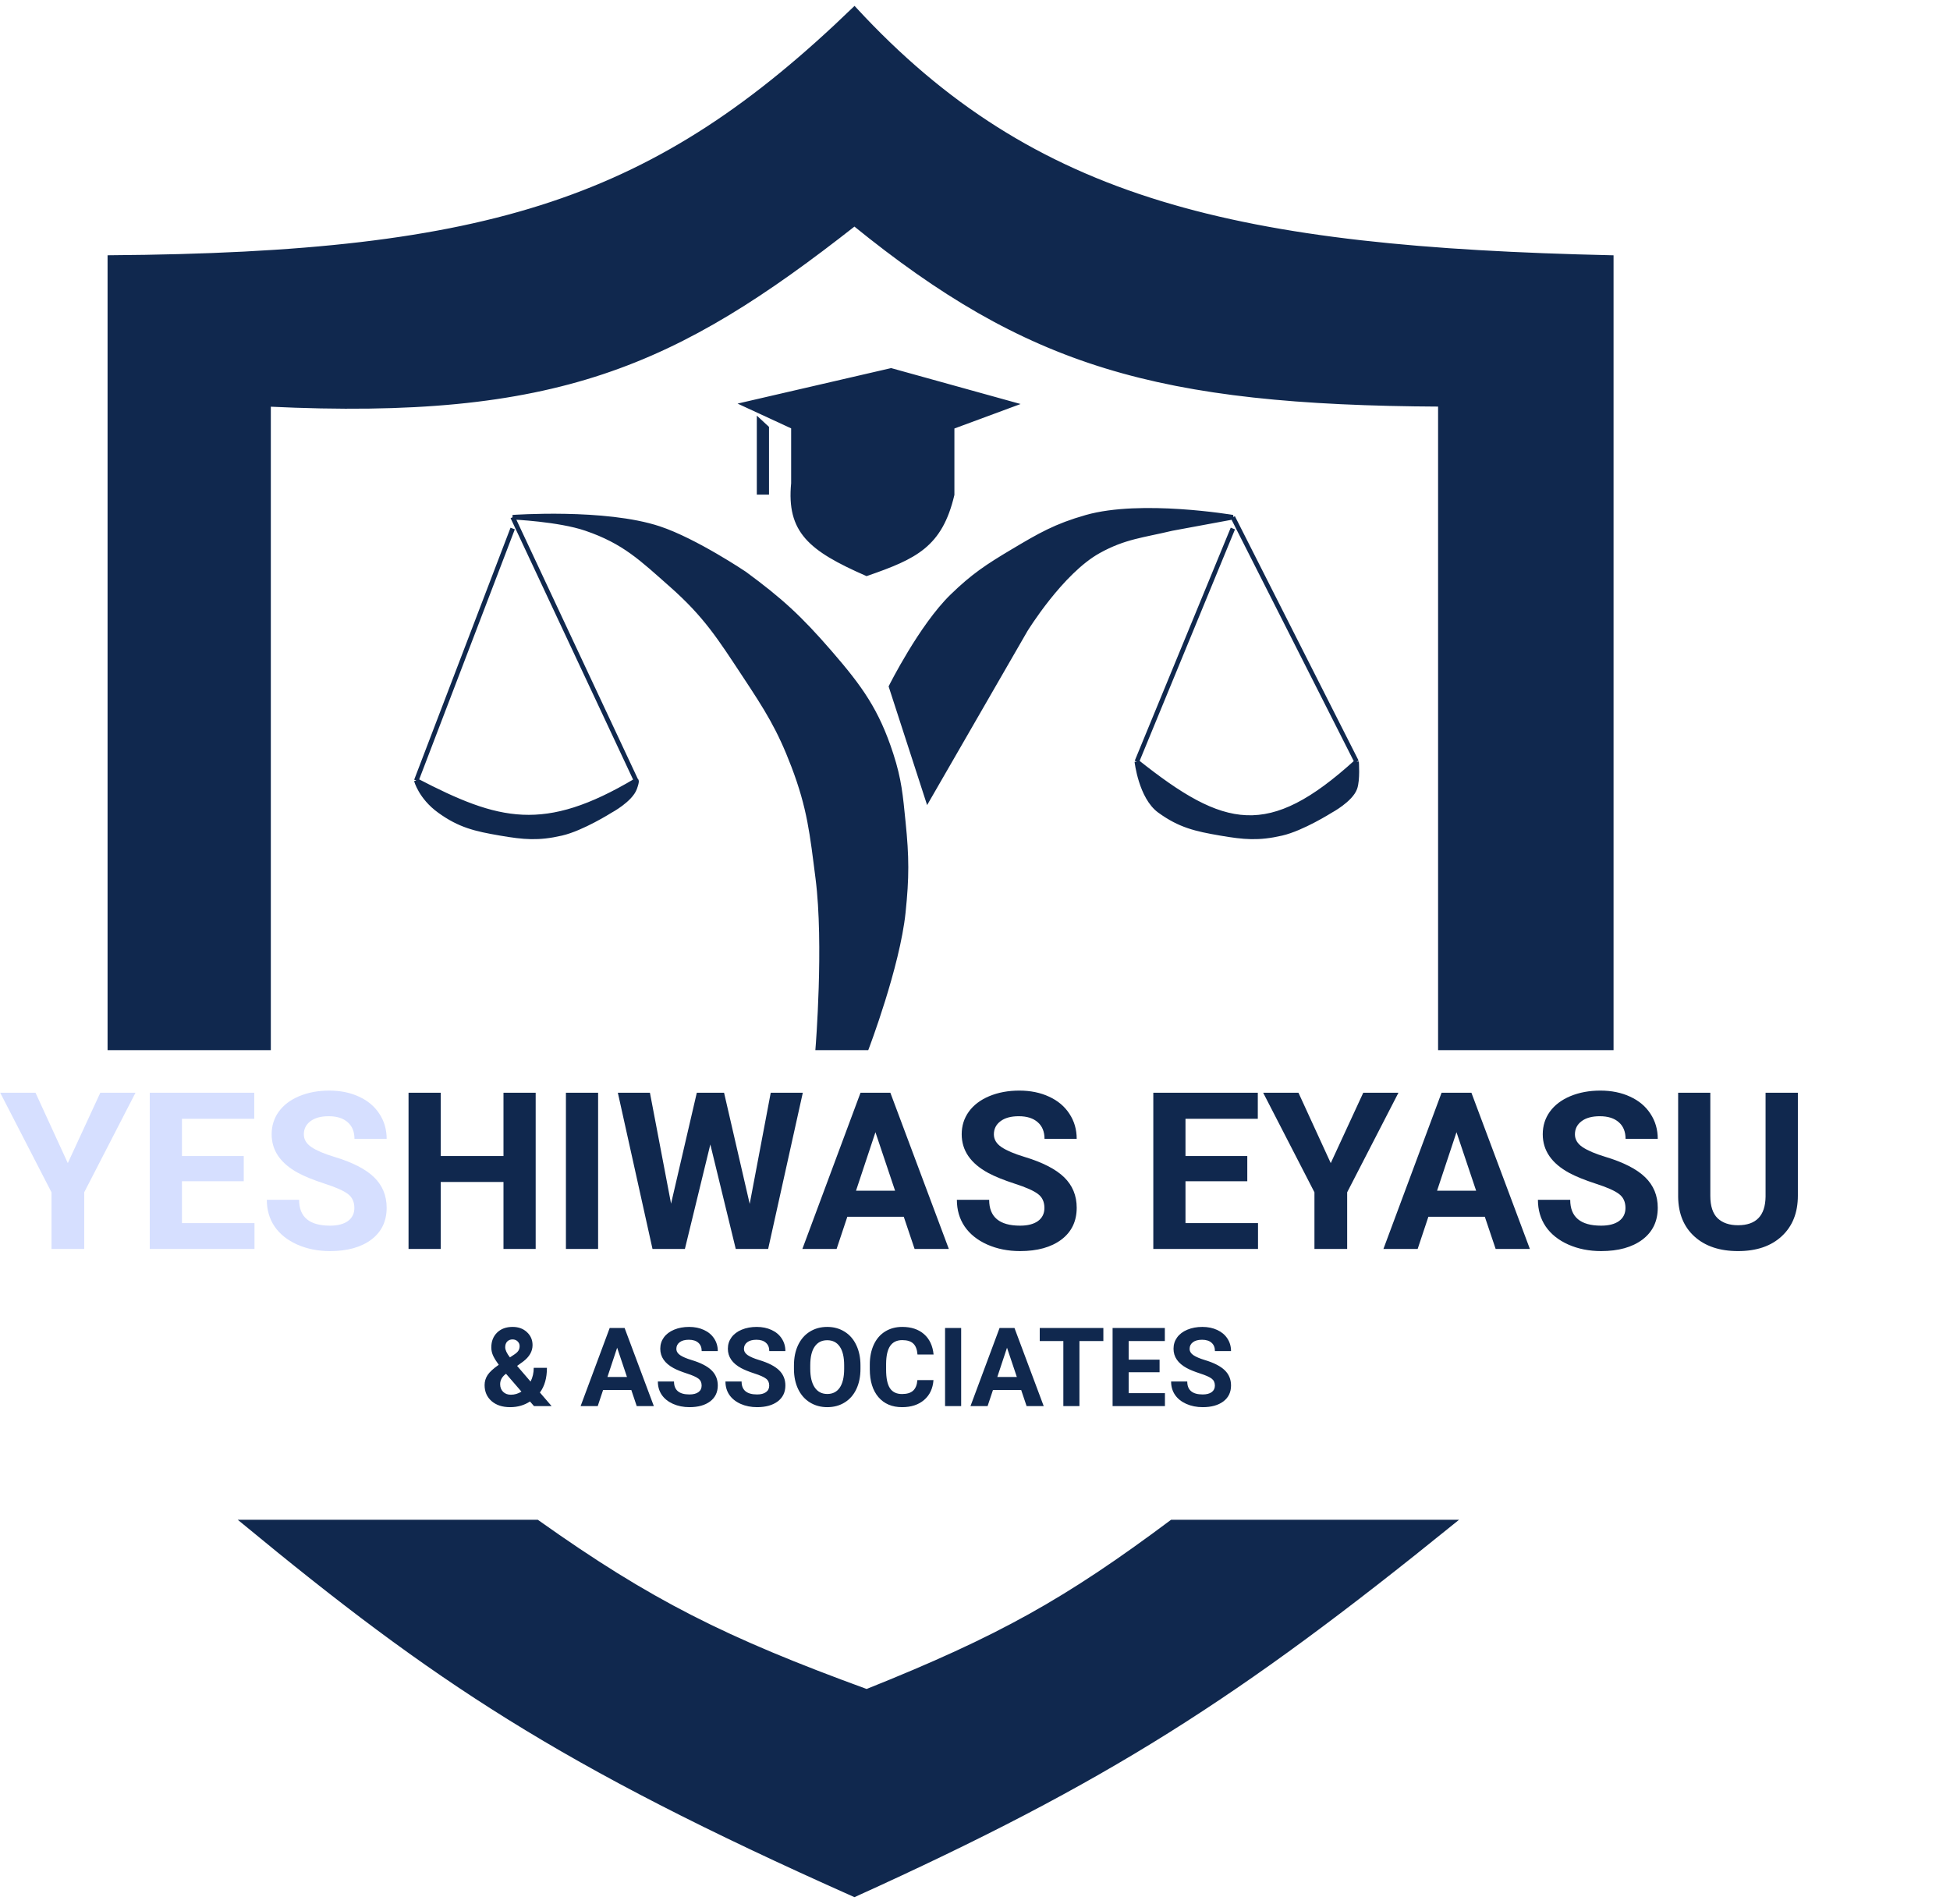 <svg width="213" height="208" viewBox="0 0 213 208" fill="none" xmlns="http://www.w3.org/2000/svg">
<path d="M93.333 206.953C60.993 192.556 47.446 183.396 26.667 166.255H58.667C70.931 174.969 79.135 179.092 94.667 184.754C109.308 178.898 116.553 174.802 128 166.255H158.667C135.121 185.318 120.95 194.441 93.333 206.953Z" fill="#10284E"/>
<path d="M29.333 114.459H12V28.131C53.951 27.822 71.734 21.856 93.333 1C112.966 22.274 135.231 27.205 176 28.131V114.459H157.333V44.164C126.349 44.009 112.26 39.792 93.333 24.432C73.741 39.817 60.814 45.679 29.333 44.164V114.459Z" fill="#10284E"/>
<path d="M94.667 114.459H89.333C89.333 114.459 90.249 103.135 89.333 95.96C88.71 91.083 88.434 88.259 86.667 83.628C85.117 79.566 83.762 77.437 81.333 73.762C78.618 69.652 77.1 67.221 73.333 63.896C70.093 61.035 68.203 59.162 64 57.73C61.028 56.717 56 56.496 56 56.496L69.476 85.253C69.476 85.253 69.663 85.18 69.333 86.094C68.868 87.386 66.667 88.561 66.667 88.561C66.667 88.561 63.592 90.505 61.333 91.027C58.808 91.611 57.227 91.466 54.667 91.027C51.91 90.555 50.208 90.16 48 88.561C45.95 87.076 45.476 85.253 45.476 85.253C54.428 89.912 59.449 91.227 69.476 85.253L56 56.496C56 56.496 66.099 55.768 72 57.73C75.951 59.042 81.333 62.663 81.333 62.663C85.29 65.576 87.343 67.458 90.667 71.295C93.991 75.133 95.791 77.645 97.333 82.394C98.244 85.2 98.37 86.877 98.667 89.794C99.057 93.63 99.066 95.825 98.667 99.66C98.049 105.59 94.667 114.459 94.667 114.459Z" fill="#10284E"/>
<path d="M101.333 87.328L97.333 74.995C97.333 74.995 100.616 68.423 104 65.129C106.297 62.894 107.863 61.864 110.667 60.196C113.604 58.448 115.328 57.446 118.667 56.496C124.639 54.797 134.667 56.496 134.667 56.496L148.179 83.192C148.179 83.192 148.329 85.18 148 86.094C147.534 87.386 145.333 88.561 145.333 88.561C145.333 88.561 142.259 90.505 140 91.027C137.474 91.611 135.893 91.466 133.333 91.027C130.576 90.555 128.874 90.16 126.667 88.561C124.617 87.076 124.179 83.192 124.179 83.192C133.678 90.753 138.597 91.911 148.179 83.192L134.667 56.496L128 57.73C124.812 58.492 122.824 58.629 120 60.196C115.884 62.48 112 68.829 112 68.829L101.333 87.328Z" fill="#10284E"/>
<path d="M104 46.63V54.03C102.694 59.564 99.965 60.821 94.667 62.663C88.478 59.946 86.169 57.992 86.667 52.797V46.63L81.333 44.164L97.333 40.464L110.667 44.164L104 46.63Z" fill="#10284E"/>
<path d="M56 56.496C56 56.496 61.028 56.717 64 57.73C68.203 59.162 70.093 61.035 73.333 63.896C77.1 67.221 78.618 69.652 81.333 73.762C83.762 77.437 85.117 79.566 86.667 83.628C88.434 88.259 88.71 91.083 89.333 95.96C90.249 103.135 89.333 114.459 89.333 114.459H94.667C94.667 114.459 98.049 105.59 98.667 99.66C99.066 95.825 99.057 93.63 98.667 89.794C98.37 86.877 98.244 85.2 97.333 82.394C95.791 77.645 93.991 75.133 90.667 71.295C87.343 67.458 85.29 65.576 81.333 62.663C81.333 62.663 75.951 59.042 72 57.73C66.099 55.768 56 56.496 56 56.496ZM56 56.496L69.476 85.253M134.667 56.496L128 57.73C124.812 58.492 122.824 58.629 120 60.196C115.884 62.48 112 68.829 112 68.829L101.333 87.328C99.771 82.511 98.895 79.811 97.333 74.995C97.333 74.995 100.616 68.423 104 65.129C106.297 62.894 107.863 61.864 110.667 60.196C113.604 58.448 115.328 57.446 118.667 56.496C124.639 54.797 134.667 56.496 134.667 56.496ZM134.667 56.496L148.179 83.192M56 57.73L45.476 85.253M45.476 85.253C54.428 89.912 59.449 91.227 69.476 85.253M45.476 85.253C45.476 85.253 45.95 87.076 48 88.561C50.208 90.16 51.91 90.555 54.667 91.027C57.227 91.466 58.808 91.611 61.333 91.027C63.592 90.505 66.667 88.561 66.667 88.561C66.667 88.561 68.868 87.386 69.333 86.094C69.663 85.18 69.476 85.253 69.476 85.253M86.667 54.03H104M104 54.03V46.63L110.667 44.164L97.333 40.464L81.333 44.164L86.667 46.63V52.797C86.169 57.992 88.478 59.946 94.667 62.663C99.965 60.821 102.694 59.564 104 54.03ZM124.179 83.192C133.678 90.753 138.597 91.911 148.179 83.192M124.179 83.192C124.179 83.192 124.617 87.076 126.667 88.561C128.874 90.16 130.576 90.555 133.333 91.027C135.893 91.466 137.474 91.611 140 91.027C142.259 90.505 145.333 88.561 145.333 88.561C145.333 88.561 147.534 87.386 148 86.094C148.329 85.18 148.179 83.192 148.179 83.192M124.179 83.192L134.667 57.73M26.667 166.255C47.446 183.396 60.993 192.556 93.333 206.953C120.95 194.441 135.121 185.318 158.667 166.255H128C116.553 174.802 109.308 178.898 94.667 184.754C79.135 179.092 70.931 174.969 58.667 166.255H26.667ZM12 114.459H29.333V44.164C60.814 45.679 73.741 39.817 93.333 24.432C112.26 39.792 126.349 44.009 157.333 44.164V114.459H176V28.131C135.231 27.205 112.966 22.274 93.333 1C71.734 21.856 53.951 27.822 12 28.131V114.459Z" stroke="#10284E" stroke-width="0.5"/>
<path d="M82.667 52.797V46.63V45.397L84 46.63V54.03H82.667V52.797Z" fill="#10284E"/>
<path d="M7.406 127.046L10.957 119.359H14.801L9.199 130.234V136.421H5.625V130.234L0.023 119.359H3.879L7.406 127.046ZM26.625 129.027H19.875V133.597H27.797V136.421H16.359V119.359H27.773V122.207H19.875V126.273H26.625V129.027ZM38.707 131.945C38.707 131.281 38.473 130.773 38.004 130.421C37.535 130.062 36.691 129.687 35.473 129.296C34.254 128.898 33.289 128.507 32.578 128.125C30.641 127.078 29.672 125.667 29.672 123.894C29.672 122.972 29.93 122.152 30.445 121.433C30.969 120.707 31.715 120.14 32.684 119.734C33.66 119.328 34.754 119.125 35.965 119.125C37.184 119.125 38.27 119.347 39.223 119.792C40.176 120.23 40.914 120.851 41.438 121.656C41.969 122.46 42.234 123.375 42.234 124.398H38.719C38.719 123.617 38.473 123.011 37.98 122.582C37.488 122.144 36.797 121.925 35.906 121.925C35.047 121.925 34.379 122.109 33.902 122.476C33.426 122.835 33.188 123.312 33.188 123.906C33.188 124.46 33.465 124.925 34.02 125.3C34.582 125.675 35.406 126.027 36.492 126.355C38.492 126.957 39.949 127.703 40.863 128.593C41.777 129.484 42.234 130.593 42.234 131.921C42.234 133.398 41.676 134.558 40.559 135.402C39.441 136.238 37.938 136.656 36.047 136.656C34.734 136.656 33.539 136.417 32.461 135.941C31.383 135.457 30.559 134.796 29.988 133.96C29.426 133.125 29.145 132.156 29.145 131.054H32.672C32.672 132.937 33.797 133.878 36.047 133.878C36.883 133.878 37.535 133.71 38.004 133.375C38.473 133.031 38.707 132.554 38.707 131.945Z" fill="#D6DFFF"/>
<path d="M58.512 136.421H54.996V129.109H48.141V136.421H44.625V119.359H48.141V126.273H54.996V119.359H58.512V136.421ZM65.332 136.421H61.816V119.359H65.332V136.421ZM81.891 131.5L84.188 119.359H87.691L83.906 136.421H80.367L77.59 125.007L74.812 136.421H71.273L67.488 119.359H70.992L73.301 131.476L76.113 119.359H79.09L81.891 131.5ZM98.719 132.906H92.555L91.383 136.421H87.644L93.996 119.359H97.254L103.641 136.421H99.902L98.719 132.906ZM93.504 130.058H97.769L95.625 123.671L93.504 130.058ZM114.082 131.945C114.082 131.281 113.848 130.773 113.379 130.421C112.91 130.062 112.066 129.687 110.848 129.296C109.629 128.898 108.664 128.507 107.953 128.125C106.016 127.078 105.047 125.667 105.047 123.894C105.047 122.972 105.305 122.152 105.82 121.433C106.344 120.707 107.09 120.14 108.059 119.734C109.035 119.328 110.129 119.125 111.34 119.125C112.559 119.125 113.645 119.347 114.598 119.792C115.551 120.23 116.289 120.851 116.812 121.656C117.344 122.46 117.609 123.375 117.609 124.398H114.094C114.094 123.617 113.848 123.011 113.355 122.582C112.863 122.144 112.172 121.925 111.281 121.925C110.422 121.925 109.754 122.109 109.277 122.476C108.801 122.835 108.562 123.312 108.562 123.906C108.562 124.46 108.84 124.925 109.395 125.3C109.957 125.675 110.781 126.027 111.867 126.355C113.867 126.957 115.324 127.703 116.238 128.593C117.152 129.484 117.609 130.593 117.609 131.921C117.609 133.398 117.051 134.558 115.934 135.402C114.816 136.238 113.312 136.656 111.422 136.656C110.109 136.656 108.914 136.417 107.836 135.941C106.758 135.457 105.934 134.796 105.363 133.96C104.801 133.125 104.52 132.156 104.52 131.054H108.047C108.047 132.937 109.172 133.878 111.422 133.878C112.258 133.878 112.91 133.71 113.379 133.375C113.848 133.031 114.082 132.554 114.082 131.945ZM136.242 129.027H129.492V133.597H137.414V136.421H125.977V119.359H137.391V122.207H129.492V126.273H136.242V129.027ZM145.359 127.046L148.91 119.359H152.754L147.152 130.234V136.421H143.578V130.234L137.977 119.359H141.832L145.359 127.046ZM162.188 132.906H156.023L154.852 136.421H151.113L157.465 119.359H160.723L167.109 136.421H163.371L162.188 132.906ZM156.973 130.058H161.238L159.094 123.671L156.973 130.058ZM177.551 131.945C177.551 131.281 177.316 130.773 176.848 130.421C176.379 130.062 175.535 129.687 174.316 129.296C173.098 128.898 172.133 128.507 171.422 128.125C169.484 127.078 168.516 125.667 168.516 123.894C168.516 122.972 168.773 122.152 169.289 121.433C169.812 120.707 170.559 120.14 171.527 119.734C172.504 119.328 173.598 119.125 174.809 119.125C176.027 119.125 177.113 119.347 178.066 119.792C179.02 120.23 179.758 120.851 180.281 121.656C180.812 122.46 181.078 123.375 181.078 124.398H177.562C177.562 123.617 177.316 123.011 176.824 122.582C176.332 122.144 175.641 121.925 174.75 121.925C173.891 121.925 173.223 122.109 172.746 122.476C172.27 122.835 172.031 123.312 172.031 123.906C172.031 124.46 172.309 124.925 172.863 125.3C173.426 125.675 174.25 126.027 175.336 126.355C177.336 126.957 178.793 127.703 179.707 128.593C180.621 129.484 181.078 130.593 181.078 131.921C181.078 133.398 180.52 134.558 179.402 135.402C178.285 136.238 176.781 136.656 174.891 136.656C173.578 136.656 172.383 136.417 171.305 135.941C170.227 135.457 169.402 134.796 168.832 133.96C168.27 133.125 167.988 132.156 167.988 131.054H171.516C171.516 132.937 172.641 133.878 174.891 133.878C175.727 133.878 176.379 133.71 176.848 133.375C177.316 133.031 177.551 132.554 177.551 131.945ZM196.383 119.359V130.597C196.383 132.464 195.797 133.941 194.625 135.027C193.461 136.113 191.867 136.656 189.844 136.656C187.852 136.656 186.27 136.128 185.098 135.074C183.926 134.019 183.328 132.57 183.305 130.726V119.359H186.82V130.621C186.82 131.738 187.086 132.554 187.617 133.07C188.156 133.578 188.898 133.832 189.844 133.832C191.82 133.832 192.824 132.792 192.855 130.714V119.359H196.383Z" fill="#10284E"/>
<path d="M52.933 151.29C52.933 150.896 53.042 150.53 53.261 150.194C53.484 149.858 53.89 149.485 54.48 149.075C54.226 148.735 54.027 148.417 53.882 148.12C53.738 147.819 53.665 147.507 53.665 147.183C53.665 146.519 53.874 145.979 54.292 145.565C54.714 145.147 55.281 144.938 55.992 144.938C56.628 144.938 57.15 145.128 57.556 145.507C57.966 145.886 58.171 146.358 58.171 146.925C58.171 147.604 57.828 148.204 57.14 148.724L56.484 149.198L57.955 150.909C58.185 150.456 58.3 149.956 58.3 149.409H59.742C59.742 150.519 59.486 151.417 58.974 152.104L60.251 153.587H58.33L57.89 153.083C57.261 153.497 56.538 153.704 55.722 153.704C54.878 153.704 54.203 153.483 53.695 153.042C53.187 152.597 52.933 152.013 52.933 151.29ZM55.804 152.345C56.21 152.345 56.595 152.231 56.958 152.005L55.277 150.06L55.154 150.147C54.806 150.444 54.632 150.794 54.632 151.196C54.632 151.536 54.74 151.813 54.955 152.028C55.173 152.239 55.456 152.345 55.804 152.345ZM55.183 147.159C55.183 147.452 55.355 147.821 55.699 148.267L56.15 147.968C56.38 147.819 56.538 147.675 56.624 147.534C56.714 147.394 56.759 147.226 56.759 147.03C56.759 146.835 56.687 146.665 56.542 146.521C56.398 146.376 56.212 146.304 55.986 146.304C55.743 146.304 55.548 146.382 55.4 146.538C55.255 146.694 55.183 146.901 55.183 147.159ZM68.958 151.829H65.876L65.29 153.587H63.421L66.597 145.056H68.226L71.419 153.587H69.55L68.958 151.829ZM66.351 150.405H68.484L67.412 147.212L66.351 150.405ZM76.64 151.349C76.64 151.017 76.523 150.763 76.288 150.587C76.054 150.407 75.632 150.22 75.023 150.024C74.413 149.825 73.931 149.63 73.576 149.438C72.607 148.915 72.122 148.21 72.122 147.323C72.122 146.862 72.251 146.452 72.509 146.093C72.771 145.729 73.144 145.446 73.628 145.243C74.117 145.04 74.663 144.938 75.269 144.938C75.878 144.938 76.421 145.05 76.898 145.272C77.374 145.491 77.743 145.802 78.005 146.204C78.271 146.606 78.404 147.063 78.404 147.575H76.646C76.646 147.185 76.523 146.882 76.277 146.667C76.031 146.448 75.685 146.339 75.24 146.339C74.81 146.339 74.476 146.431 74.238 146.614C73.999 146.794 73.88 147.032 73.88 147.329C73.88 147.606 74.019 147.839 74.296 148.026C74.578 148.214 74.99 148.39 75.533 148.554C76.533 148.854 77.261 149.228 77.718 149.673C78.175 150.118 78.404 150.673 78.404 151.337C78.404 152.075 78.124 152.655 77.566 153.077C77.007 153.495 76.255 153.704 75.31 153.704C74.654 153.704 74.056 153.585 73.517 153.347C72.978 153.104 72.566 152.774 72.281 152.356C71.999 151.938 71.859 151.454 71.859 150.903H73.622C73.622 151.845 74.185 152.315 75.31 152.315C75.728 152.315 76.054 152.231 76.288 152.063C76.523 151.892 76.64 151.653 76.64 151.349ZM84.023 151.349C84.023 151.017 83.906 150.763 83.671 150.587C83.437 150.407 83.015 150.22 82.406 150.024C81.796 149.825 81.314 149.63 80.958 149.438C79.99 148.915 79.505 148.21 79.505 147.323C79.505 146.862 79.634 146.452 79.892 146.093C80.154 145.729 80.527 145.446 81.011 145.243C81.499 145.04 82.046 144.938 82.652 144.938C83.261 144.938 83.804 145.05 84.281 145.272C84.757 145.491 85.126 145.802 85.388 146.204C85.654 146.606 85.787 147.063 85.787 147.575H84.029C84.029 147.185 83.906 146.882 83.659 146.667C83.413 146.448 83.068 146.339 82.622 146.339C82.193 146.339 81.859 146.431 81.621 146.614C81.382 146.794 81.263 147.032 81.263 147.329C81.263 147.606 81.402 147.839 81.679 148.026C81.96 148.214 82.372 148.39 82.915 148.554C83.915 148.854 84.644 149.228 85.101 149.673C85.558 150.118 85.787 150.673 85.787 151.337C85.787 152.075 85.507 152.655 84.949 153.077C84.39 153.495 83.638 153.704 82.693 153.704C82.037 153.704 81.439 153.585 80.9 153.347C80.361 153.104 79.949 152.774 79.663 152.356C79.382 151.938 79.242 151.454 79.242 150.903H81.005C81.005 151.845 81.568 152.315 82.693 152.315C83.111 152.315 83.437 152.231 83.671 152.063C83.906 151.892 84.023 151.653 84.023 151.349ZM93.99 149.515C93.99 150.354 93.841 151.091 93.544 151.724C93.247 152.356 92.822 152.845 92.267 153.188C91.716 153.532 91.083 153.704 90.368 153.704C89.662 153.704 89.031 153.534 88.476 153.194C87.921 152.854 87.492 152.37 87.187 151.741C86.882 151.108 86.728 150.382 86.724 149.562V149.14C86.724 148.3 86.874 147.562 87.175 146.925C87.48 146.284 87.908 145.794 88.458 145.454C89.013 145.11 89.646 144.938 90.357 144.938C91.068 144.938 91.699 145.11 92.249 145.454C92.804 145.794 93.232 146.284 93.533 146.925C93.837 147.562 93.99 148.298 93.99 149.134V149.515ZM92.208 149.128C92.208 148.233 92.048 147.554 91.728 147.089C91.408 146.624 90.951 146.392 90.357 146.392C89.767 146.392 89.312 146.622 88.992 147.083C88.671 147.54 88.509 148.212 88.505 149.099V149.515C88.505 150.386 88.665 151.062 88.986 151.542C89.306 152.022 89.767 152.263 90.368 152.263C90.958 152.263 91.412 152.032 91.728 151.571C92.044 151.106 92.204 150.431 92.208 149.544V149.128ZM101.964 150.745C101.898 151.663 101.558 152.386 100.945 152.913C100.335 153.44 99.531 153.704 98.531 153.704C97.437 153.704 96.576 153.337 95.947 152.603C95.322 151.864 95.009 150.853 95.009 149.567V149.046C95.009 148.226 95.154 147.503 95.443 146.878C95.732 146.253 96.144 145.774 96.679 145.442C97.218 145.106 97.843 144.938 98.554 144.938C99.538 144.938 100.331 145.202 100.933 145.729C101.535 146.257 101.882 146.997 101.976 147.95H100.218C100.175 147.399 100.021 147.001 99.755 146.755C99.493 146.505 99.093 146.38 98.554 146.38C97.968 146.38 97.529 146.591 97.236 147.013C96.947 147.431 96.798 148.081 96.79 148.964V149.608C96.79 150.53 96.929 151.204 97.206 151.63C97.488 152.056 97.929 152.269 98.531 152.269C99.074 152.269 99.478 152.146 99.743 151.899C100.013 151.649 100.167 151.265 100.206 150.745H101.964ZM104.988 153.587H103.23V145.056H104.988V153.587ZM111.544 151.829H108.462L107.876 153.587H106.007L109.183 145.056H110.812L114.005 153.587H112.136L111.544 151.829ZM108.937 150.405H111.07L109.997 147.212L108.937 150.405ZM120.521 146.479H117.908V153.587H116.15V146.479H113.572V145.056H120.521V146.479ZM126.661 149.89H123.286V152.175H127.247V153.587H121.529V145.056H127.236V146.479H123.286V148.513H126.661V149.89ZM132.703 151.349C132.703 151.017 132.585 150.763 132.351 150.587C132.117 150.407 131.695 150.22 131.085 150.024C130.476 149.825 129.994 149.63 129.638 149.438C128.669 148.915 128.185 148.21 128.185 147.323C128.185 146.862 128.314 146.452 128.572 146.093C128.833 145.729 129.206 145.446 129.691 145.243C130.179 145.04 130.726 144.938 131.331 144.938C131.941 144.938 132.484 145.05 132.96 145.272C133.437 145.491 133.806 145.802 134.068 146.204C134.333 146.606 134.466 147.063 134.466 147.575H132.708C132.708 147.185 132.585 146.882 132.339 146.667C132.093 146.448 131.747 146.339 131.302 146.339C130.872 146.339 130.538 146.431 130.3 146.614C130.062 146.794 129.943 147.032 129.943 147.329C129.943 147.606 130.081 147.839 130.359 148.026C130.64 148.214 131.052 148.39 131.595 148.554C132.595 148.854 133.324 149.228 133.781 149.673C134.238 150.118 134.466 150.673 134.466 151.337C134.466 152.075 134.187 152.655 133.628 153.077C133.07 153.495 132.318 153.704 131.372 153.704C130.716 153.704 130.119 153.585 129.579 153.347C129.04 153.104 128.628 152.774 128.343 152.356C128.062 151.938 127.921 151.454 127.921 150.903H129.685C129.685 151.845 130.247 152.315 131.372 152.315C131.79 152.315 132.117 152.231 132.351 152.063C132.585 151.892 132.703 151.653 132.703 151.349Z" fill="#10284E"/>
</svg>
